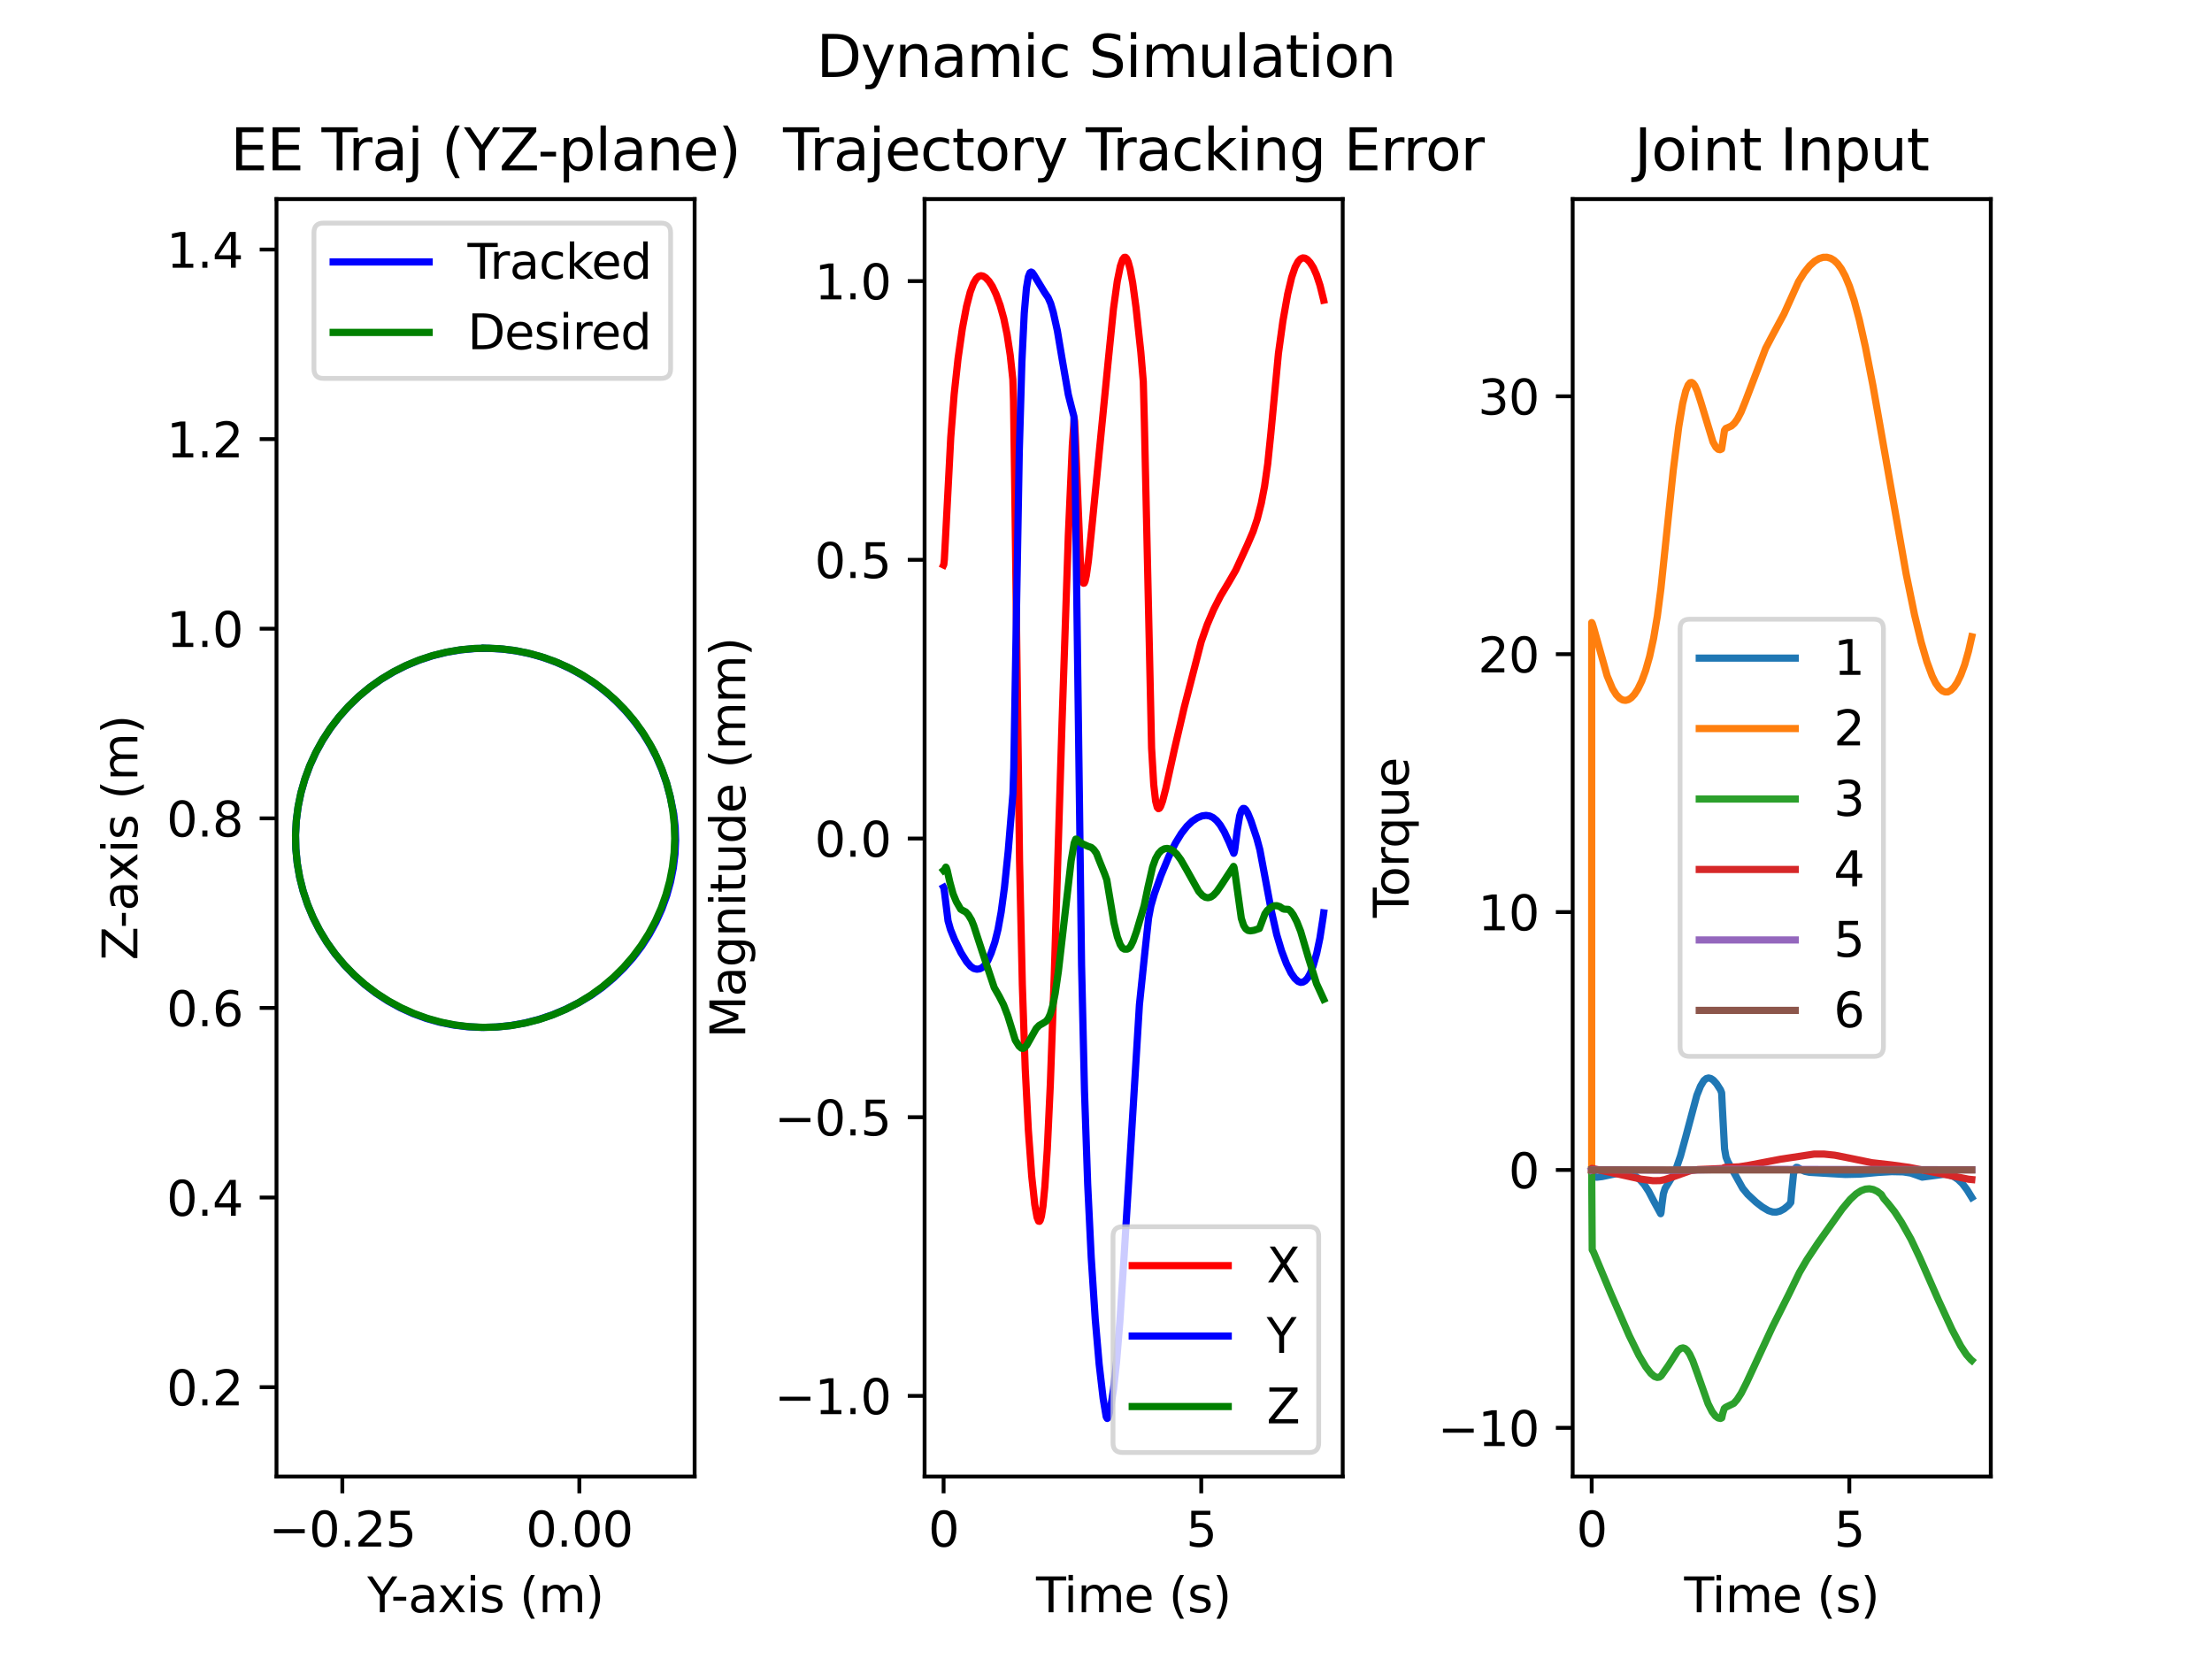 <?xml version="1.0" encoding="utf-8" standalone="no"?>
<!DOCTYPE svg PUBLIC "-//W3C//DTD SVG 1.1//EN"
  "http://www.w3.org/Graphics/SVG/1.1/DTD/svg11.dtd">
<svg xmlns:xlink="http://www.w3.org/1999/xlink" width="460.8pt" height="345.6pt" viewBox="0 0 460.8 345.6" xmlns="http://www.w3.org/2000/svg" version="1.1">
 <defs>
  <style type="text/css">*{stroke-linejoin: round; stroke-linecap: butt}</style>
 </defs>
 <g id="figure_1">
  <g id="patch_1">
   <path d="M 0 345.6 
L 460.8 345.6 
L 460.8 0 
L 0 0 
z
" style="fill: #ffffff"/>
  </g>
  <g id="axes_1">
   <g id="patch_2">
    <path d="M 57.6 307.584 
L 144.702 307.584 
L 144.702 41.472 
L 57.6 41.472 
z
" style="fill: #ffffff"/>
   </g>
   <g id="matplotlib.axis_1">
    <g id="xtick_1">
     <g id="line2d_1">
      <defs>
       <path id="mb0678a53ce" d="M 0 0 
L 0 3.5 
" style="stroke: #000000; stroke-width: 0.8"/>
      </defs>
      <g>
       <use xlink:href="#mb0678a53ce" x="71.315" y="307.584" style="stroke: #000000; stroke-width: 0.8"/>
      </g>
     </g>
     <g id="text_1">
      <!-- −0.25 -->
      <g transform="translate(55.992 322.182)scale(0.1 -0.1)">
       <defs>
        <path id="DejaVuSans-2212" d="M 678 2272 
L 4684 2272 
L 4684 1741 
L 678 1741 
L 678 2272 
z
" transform="scale(0.016)"/>
        <path id="DejaVuSans-30" d="M 2034 4250 
Q 1547 4250 1301 3770 
Q 1056 3291 1056 2328 
Q 1056 1369 1301 889 
Q 1547 409 2034 409 
Q 2525 409 2770 889 
Q 3016 1369 3016 2328 
Q 3016 3291 2770 3770 
Q 2525 4250 2034 4250 
z
M 2034 4750 
Q 2819 4750 3233 4129 
Q 3647 3509 3647 2328 
Q 3647 1150 3233 529 
Q 2819 -91 2034 -91 
Q 1250 -91 836 529 
Q 422 1150 422 2328 
Q 422 3509 836 4129 
Q 1250 4750 2034 4750 
z
" transform="scale(0.016)"/>
        <path id="DejaVuSans-2e" d="M 684 794 
L 1344 794 
L 1344 0 
L 684 0 
L 684 794 
z
" transform="scale(0.016)"/>
        <path id="DejaVuSans-32" d="M 1228 531 
L 3431 531 
L 3431 0 
L 469 0 
L 469 531 
Q 828 903 1448 1529 
Q 2069 2156 2228 2338 
Q 2531 2678 2651 2914 
Q 2772 3150 2772 3378 
Q 2772 3750 2511 3984 
Q 2250 4219 1831 4219 
Q 1534 4219 1204 4116 
Q 875 4013 500 3803 
L 500 4441 
Q 881 4594 1212 4672 
Q 1544 4750 1819 4750 
Q 2544 4750 2975 4387 
Q 3406 4025 3406 3419 
Q 3406 3131 3298 2873 
Q 3191 2616 2906 2266 
Q 2828 2175 2409 1742 
Q 1991 1309 1228 531 
z
" transform="scale(0.016)"/>
        <path id="DejaVuSans-35" d="M 691 4666 
L 3169 4666 
L 3169 4134 
L 1269 4134 
L 1269 2991 
Q 1406 3038 1543 3061 
Q 1681 3084 1819 3084 
Q 2600 3084 3056 2656 
Q 3513 2228 3513 1497 
Q 3513 744 3044 326 
Q 2575 -91 1722 -91 
Q 1428 -91 1123 -41 
Q 819 9 494 109 
L 494 744 
Q 775 591 1075 516 
Q 1375 441 1709 441 
Q 2250 441 2565 725 
Q 2881 1009 2881 1497 
Q 2881 1984 2565 2268 
Q 2250 2553 1709 2553 
Q 1456 2553 1204 2497 
Q 953 2441 691 2322 
L 691 4666 
z
" transform="scale(0.016)"/>
       </defs>
       <use xlink:href="#DejaVuSans-2212"/>
       <use xlink:href="#DejaVuSans-30" x="83.789"/>
       <use xlink:href="#DejaVuSans-2e" x="147.412"/>
       <use xlink:href="#DejaVuSans-32" x="179.199"/>
       <use xlink:href="#DejaVuSans-35" x="242.822"/>
      </g>
     </g>
    </g>
    <g id="xtick_2">
     <g id="line2d_2">
      <g>
       <use xlink:href="#mb0678a53ce" x="120.687" y="307.584" style="stroke: #000000; stroke-width: 0.8"/>
      </g>
     </g>
     <g id="text_2">
      <!-- 0.00 -->
      <g transform="translate(109.555 322.182)scale(0.1 -0.1)">
       <use xlink:href="#DejaVuSans-30"/>
       <use xlink:href="#DejaVuSans-2e" x="63.623"/>
       <use xlink:href="#DejaVuSans-30" x="95.41"/>
       <use xlink:href="#DejaVuSans-30" x="159.033"/>
      </g>
     </g>
    </g>
    <g id="text_3">
     <!-- Y-axis (m) -->
     <g transform="translate(76.509 335.861)scale(0.1 -0.1)">
      <defs>
       <path id="DejaVuSans-59" d="M -13 4666 
L 666 4666 
L 1959 2747 
L 3244 4666 
L 3922 4666 
L 2272 2222 
L 2272 0 
L 1638 0 
L 1638 2222 
L -13 4666 
z
" transform="scale(0.016)"/>
       <path id="DejaVuSans-2d" d="M 313 2009 
L 1997 2009 
L 1997 1497 
L 313 1497 
L 313 2009 
z
" transform="scale(0.016)"/>
       <path id="DejaVuSans-61" d="M 2194 1759 
Q 1497 1759 1228 1600 
Q 959 1441 959 1056 
Q 959 750 1161 570 
Q 1363 391 1709 391 
Q 2188 391 2477 730 
Q 2766 1069 2766 1631 
L 2766 1759 
L 2194 1759 
z
M 3341 1997 
L 3341 0 
L 2766 0 
L 2766 531 
Q 2569 213 2275 61 
Q 1981 -91 1556 -91 
Q 1019 -91 701 211 
Q 384 513 384 1019 
Q 384 1609 779 1909 
Q 1175 2209 1959 2209 
L 2766 2209 
L 2766 2266 
Q 2766 2663 2505 2880 
Q 2244 3097 1772 3097 
Q 1472 3097 1187 3025 
Q 903 2953 641 2809 
L 641 3341 
Q 956 3463 1253 3523 
Q 1550 3584 1831 3584 
Q 2591 3584 2966 3190 
Q 3341 2797 3341 1997 
z
" transform="scale(0.016)"/>
       <path id="DejaVuSans-78" d="M 3513 3500 
L 2247 1797 
L 3578 0 
L 2900 0 
L 1881 1375 
L 863 0 
L 184 0 
L 1544 1831 
L 300 3500 
L 978 3500 
L 1906 2253 
L 2834 3500 
L 3513 3500 
z
" transform="scale(0.016)"/>
       <path id="DejaVuSans-69" d="M 603 3500 
L 1178 3500 
L 1178 0 
L 603 0 
L 603 3500 
z
M 603 4863 
L 1178 4863 
L 1178 4134 
L 603 4134 
L 603 4863 
z
" transform="scale(0.016)"/>
       <path id="DejaVuSans-73" d="M 2834 3397 
L 2834 2853 
Q 2591 2978 2328 3040 
Q 2066 3103 1784 3103 
Q 1356 3103 1142 2972 
Q 928 2841 928 2578 
Q 928 2378 1081 2264 
Q 1234 2150 1697 2047 
L 1894 2003 
Q 2506 1872 2764 1633 
Q 3022 1394 3022 966 
Q 3022 478 2636 193 
Q 2250 -91 1575 -91 
Q 1294 -91 989 -36 
Q 684 19 347 128 
L 347 722 
Q 666 556 975 473 
Q 1284 391 1588 391 
Q 1994 391 2212 530 
Q 2431 669 2431 922 
Q 2431 1156 2273 1281 
Q 2116 1406 1581 1522 
L 1381 1569 
Q 847 1681 609 1914 
Q 372 2147 372 2553 
Q 372 3047 722 3315 
Q 1072 3584 1716 3584 
Q 2034 3584 2315 3537 
Q 2597 3491 2834 3397 
z
" transform="scale(0.016)"/>
       <path id="DejaVuSans-20" transform="scale(0.016)"/>
       <path id="DejaVuSans-28" d="M 1984 4856 
Q 1566 4138 1362 3434 
Q 1159 2731 1159 2009 
Q 1159 1288 1364 580 
Q 1569 -128 1984 -844 
L 1484 -844 
Q 1016 -109 783 600 
Q 550 1309 550 2009 
Q 550 2706 781 3412 
Q 1013 4119 1484 4856 
L 1984 4856 
z
" transform="scale(0.016)"/>
       <path id="DejaVuSans-6d" d="M 3328 2828 
Q 3544 3216 3844 3400 
Q 4144 3584 4550 3584 
Q 5097 3584 5394 3201 
Q 5691 2819 5691 2113 
L 5691 0 
L 5113 0 
L 5113 2094 
Q 5113 2597 4934 2840 
Q 4756 3084 4391 3084 
Q 3944 3084 3684 2787 
Q 3425 2491 3425 1978 
L 3425 0 
L 2847 0 
L 2847 2094 
Q 2847 2600 2669 2842 
Q 2491 3084 2119 3084 
Q 1678 3084 1418 2786 
Q 1159 2488 1159 1978 
L 1159 0 
L 581 0 
L 581 3500 
L 1159 3500 
L 1159 2956 
Q 1356 3278 1631 3431 
Q 1906 3584 2284 3584 
Q 2666 3584 2933 3390 
Q 3200 3197 3328 2828 
z
" transform="scale(0.016)"/>
       <path id="DejaVuSans-29" d="M 513 4856 
L 1013 4856 
Q 1481 4119 1714 3412 
Q 1947 2706 1947 2009 
Q 1947 1309 1714 600 
Q 1481 -109 1013 -844 
L 513 -844 
Q 928 -128 1133 580 
Q 1338 1288 1338 2009 
Q 1338 2731 1133 3434 
Q 928 4138 513 4856 
z
" transform="scale(0.016)"/>
      </defs>
      <use xlink:href="#DejaVuSans-59"/>
      <use xlink:href="#DejaVuSans-2d" x="49.209"/>
      <use xlink:href="#DejaVuSans-61" x="85.293"/>
      <use xlink:href="#DejaVuSans-78" x="146.572"/>
      <use xlink:href="#DejaVuSans-69" x="205.752"/>
      <use xlink:href="#DejaVuSans-73" x="233.535"/>
      <use xlink:href="#DejaVuSans-20" x="285.635"/>
      <use xlink:href="#DejaVuSans-28" x="317.422"/>
      <use xlink:href="#DejaVuSans-6d" x="356.436"/>
      <use xlink:href="#DejaVuSans-29" x="453.848"/>
     </g>
    </g>
   </g>
   <g id="matplotlib.axis_2">
    <g id="ytick_1">
     <g id="line2d_3">
      <defs>
       <path id="m0b70eef7ce" d="M 0 0 
L -3.5 0 
" style="stroke: #000000; stroke-width: 0.8"/>
      </defs>
      <g>
       <use xlink:href="#m0b70eef7ce" x="57.6" y="288.966" style="stroke: #000000; stroke-width: 0.8"/>
      </g>
     </g>
     <g id="text_4">
      <!-- 0.2 -->
      <g transform="translate(34.697 292.765)scale(0.1 -0.1)">
       <use xlink:href="#DejaVuSans-30"/>
       <use xlink:href="#DejaVuSans-2e" x="63.623"/>
       <use xlink:href="#DejaVuSans-32" x="95.41"/>
      </g>
     </g>
    </g>
    <g id="ytick_2">
     <g id="line2d_4">
      <g>
       <use xlink:href="#m0b70eef7ce" x="57.6" y="249.468" style="stroke: #000000; stroke-width: 0.8"/>
      </g>
     </g>
     <g id="text_5">
      <!-- 0.4 -->
      <g transform="translate(34.697 253.268)scale(0.1 -0.1)">
       <defs>
        <path id="DejaVuSans-34" d="M 2419 4116 
L 825 1625 
L 2419 1625 
L 2419 4116 
z
M 2253 4666 
L 3047 4666 
L 3047 1625 
L 3713 1625 
L 3713 1100 
L 3047 1100 
L 3047 0 
L 2419 0 
L 2419 1100 
L 313 1100 
L 313 1709 
L 2253 4666 
z
" transform="scale(0.016)"/>
       </defs>
       <use xlink:href="#DejaVuSans-30"/>
       <use xlink:href="#DejaVuSans-2e" x="63.623"/>
       <use xlink:href="#DejaVuSans-34" x="95.41"/>
      </g>
     </g>
    </g>
    <g id="ytick_3">
     <g id="line2d_5">
      <g>
       <use xlink:href="#m0b70eef7ce" x="57.6" y="209.971" style="stroke: #000000; stroke-width: 0.8"/>
      </g>
     </g>
     <g id="text_6">
      <!-- 0.6 -->
      <g transform="translate(34.697 213.77)scale(0.1 -0.1)">
       <defs>
        <path id="DejaVuSans-36" d="M 2113 2584 
Q 1688 2584 1439 2293 
Q 1191 2003 1191 1497 
Q 1191 994 1439 701 
Q 1688 409 2113 409 
Q 2538 409 2786 701 
Q 3034 994 3034 1497 
Q 3034 2003 2786 2293 
Q 2538 2584 2113 2584 
z
M 3366 4563 
L 3366 3988 
Q 3128 4100 2886 4159 
Q 2644 4219 2406 4219 
Q 1781 4219 1451 3797 
Q 1122 3375 1075 2522 
Q 1259 2794 1537 2939 
Q 1816 3084 2150 3084 
Q 2853 3084 3261 2657 
Q 3669 2231 3669 1497 
Q 3669 778 3244 343 
Q 2819 -91 2113 -91 
Q 1303 -91 875 529 
Q 447 1150 447 2328 
Q 447 3434 972 4092 
Q 1497 4750 2381 4750 
Q 2619 4750 2861 4703 
Q 3103 4656 3366 4563 
z
" transform="scale(0.016)"/>
       </defs>
       <use xlink:href="#DejaVuSans-30"/>
       <use xlink:href="#DejaVuSans-2e" x="63.623"/>
       <use xlink:href="#DejaVuSans-36" x="95.41"/>
      </g>
     </g>
    </g>
    <g id="ytick_4">
     <g id="line2d_6">
      <g>
       <use xlink:href="#m0b70eef7ce" x="57.6" y="170.473" style="stroke: #000000; stroke-width: 0.8"/>
      </g>
     </g>
     <g id="text_7">
      <!-- 0.8 -->
      <g transform="translate(34.697 174.272)scale(0.1 -0.1)">
       <defs>
        <path id="DejaVuSans-38" d="M 2034 2216 
Q 1584 2216 1326 1975 
Q 1069 1734 1069 1313 
Q 1069 891 1326 650 
Q 1584 409 2034 409 
Q 2484 409 2743 651 
Q 3003 894 3003 1313 
Q 3003 1734 2745 1975 
Q 2488 2216 2034 2216 
z
M 1403 2484 
Q 997 2584 770 2862 
Q 544 3141 544 3541 
Q 544 4100 942 4425 
Q 1341 4750 2034 4750 
Q 2731 4750 3128 4425 
Q 3525 4100 3525 3541 
Q 3525 3141 3298 2862 
Q 3072 2584 2669 2484 
Q 3125 2378 3379 2068 
Q 3634 1759 3634 1313 
Q 3634 634 3220 271 
Q 2806 -91 2034 -91 
Q 1263 -91 848 271 
Q 434 634 434 1313 
Q 434 1759 690 2068 
Q 947 2378 1403 2484 
z
M 1172 3481 
Q 1172 3119 1398 2916 
Q 1625 2713 2034 2713 
Q 2441 2713 2670 2916 
Q 2900 3119 2900 3481 
Q 2900 3844 2670 4047 
Q 2441 4250 2034 4250 
Q 1625 4250 1398 4047 
Q 1172 3844 1172 3481 
z
" transform="scale(0.016)"/>
       </defs>
       <use xlink:href="#DejaVuSans-30"/>
       <use xlink:href="#DejaVuSans-2e" x="63.623"/>
       <use xlink:href="#DejaVuSans-38" x="95.41"/>
      </g>
     </g>
    </g>
    <g id="ytick_5">
     <g id="line2d_7">
      <g>
       <use xlink:href="#m0b70eef7ce" x="57.6" y="130.975" style="stroke: #000000; stroke-width: 0.8"/>
      </g>
     </g>
     <g id="text_8">
      <!-- 1.0 -->
      <g transform="translate(34.697 134.774)scale(0.1 -0.1)">
       <defs>
        <path id="DejaVuSans-31" d="M 794 531 
L 1825 531 
L 1825 4091 
L 703 3866 
L 703 4441 
L 1819 4666 
L 2450 4666 
L 2450 531 
L 3481 531 
L 3481 0 
L 794 0 
L 794 531 
z
" transform="scale(0.016)"/>
       </defs>
       <use xlink:href="#DejaVuSans-31"/>
       <use xlink:href="#DejaVuSans-2e" x="63.623"/>
       <use xlink:href="#DejaVuSans-30" x="95.41"/>
      </g>
     </g>
    </g>
    <g id="ytick_6">
     <g id="line2d_8">
      <g>
       <use xlink:href="#m0b70eef7ce" x="57.6" y="91.477" style="stroke: #000000; stroke-width: 0.8"/>
      </g>
     </g>
     <g id="text_9">
      <!-- 1.2 -->
      <g transform="translate(34.697 95.277)scale(0.1 -0.1)">
       <use xlink:href="#DejaVuSans-31"/>
       <use xlink:href="#DejaVuSans-2e" x="63.623"/>
       <use xlink:href="#DejaVuSans-32" x="95.41"/>
      </g>
     </g>
    </g>
    <g id="ytick_7">
     <g id="line2d_9">
      <g>
       <use xlink:href="#m0b70eef7ce" x="57.6" y="51.98" style="stroke: #000000; stroke-width: 0.8"/>
      </g>
     </g>
     <g id="text_10">
      <!-- 1.4 -->
      <g transform="translate(34.697 55.779)scale(0.1 -0.1)">
       <use xlink:href="#DejaVuSans-31"/>
       <use xlink:href="#DejaVuSans-2e" x="63.623"/>
       <use xlink:href="#DejaVuSans-34" x="95.41"/>
      </g>
     </g>
    </g>
    <g id="text_11">
     <!-- Z-axis (m) -->
     <g transform="translate(28.617 200.048)rotate(-90)scale(0.1 -0.1)">
      <defs>
       <path id="DejaVuSans-5a" d="M 359 4666 
L 4025 4666 
L 4025 4184 
L 1075 531 
L 4097 531 
L 4097 0 
L 288 0 
L 288 481 
L 3238 4134 
L 359 4134 
L 359 4666 
z
" transform="scale(0.016)"/>
      </defs>
      <use xlink:href="#DejaVuSans-5a"/>
      <use xlink:href="#DejaVuSans-2d" x="66.756"/>
      <use xlink:href="#DejaVuSans-61" x="102.84"/>
      <use xlink:href="#DejaVuSans-78" x="164.119"/>
      <use xlink:href="#DejaVuSans-69" x="223.299"/>
      <use xlink:href="#DejaVuSans-73" x="251.082"/>
      <use xlink:href="#DejaVuSans-20" x="303.182"/>
      <use xlink:href="#DejaVuSans-28" x="334.969"/>
      <use xlink:href="#DejaVuSans-6d" x="373.982"/>
      <use xlink:href="#DejaVuSans-29" x="471.395"/>
     </g>
    </g>
   </g>
   <g id="line2d_10">
    <path d="M 101.04 135.035 
L 103.988 135.146 
L 106.926 135.485 
L 109.852 136.045 
L 112.709 136.818 
L 115.519 137.808 
L 118.229 138.999 
L 120.843 140.391 
L 123.346 141.977 
L 125.724 143.746 
L 127.963 145.688 
L 130.053 147.794 
L 131.98 150.049 
L 133.745 152.458 
L 135.325 154.992 
L 136.712 157.638 
L 137.899 160.38 
L 138.88 163.205 
L 139.655 166.114 
L 140.344 169.541 
L 140.652 172.275 
L 140.742 175.077 
L 140.613 177.935 
L 140.259 180.833 
L 139.679 183.735 
L 138.883 186.588 
L 137.876 189.373 
L 136.663 192.074 
L 135.26 194.658 
L 133.666 197.127 
L 131.89 199.468 
L 129.929 201.683 
L 127.808 203.745 
L 125.523 205.657 
L 123.2 207.318 
L 120.689 208.807 
L 117.836 210.249 
L 114.989 211.44 
L 112.134 212.394 
L 109.224 213.134 
L 106.271 213.656 
L 103.312 213.954 
L 100.342 214.03 
L 97.328 213.883 
L 94.418 213.52 
L 91.549 212.937 
L 88.736 212.14 
L 85.996 211.131 
L 83.322 209.91 
L 80.747 208.488 
L 78.282 206.873 
L 75.926 205.064 
L 73.722 203.094 
L 71.659 200.947 
L 69.745 198.635 
L 68.02 196.203 
L 66.493 193.666 
L 65.159 191.022 
L 64.027 188.287 
L 63.103 185.475 
L 62.392 182.601 
L 61.898 179.683 
L 61.624 176.737 
L 61.571 173.778 
L 61.74 170.824 
L 62.13 167.89 
L 62.738 164.994 
L 63.561 162.15 
L 64.595 159.376 
L 65.834 156.685 
L 67.27 154.095 
L 68.896 151.618 
L 70.702 149.271 
L 72.678 147.065 
L 74.813 145.013 
L 77.095 143.128 
L 79.409 141.507 
L 82.003 139.957 
L 84.685 138.613 
L 87.44 137.481 
L 90.253 136.564 
L 93.125 135.86 
L 96.06 135.371 
L 99.002 135.103 
L 101.937 135.059 
L 104.887 135.236 
L 107.815 135.636 
L 110.707 136.254 
L 113.545 137.089 
L 116.313 138.133 
L 118.996 139.383 
L 121.578 140.832 
L 124.046 142.471 
L 126.385 144.292 
L 128.583 146.284 
L 130.627 148.434 
L 132.518 150.747 
L 134.231 153.195 
L 135.757 155.763 
L 136.102 156.41 
L 136.102 156.41 
" clip-path="url(#pd22ad1cc88)" style="fill: none; stroke: #0000ff; stroke-width: 1.5; stroke-linecap: square"/>
   </g>
   <g id="line2d_11">
    <path d="M 101.057 135.024 
L 104.017 135.135 
L 106.959 135.467 
L 109.869 136.019 
L 112.729 136.788 
L 115.524 137.768 
L 118.237 138.956 
L 120.854 140.343 
L 123.359 141.922 
L 125.739 143.685 
L 127.98 145.621 
L 130.07 147.72 
L 131.997 149.969 
L 133.749 152.357 
L 135.318 154.868 
L 136.695 157.491 
L 137.87 160.209 
L 138.839 163.008 
L 139.596 165.871 
L 140.136 168.783 
L 140.456 171.727 
L 140.554 174.687 
L 140.431 177.646 
L 140.086 180.588 
L 139.522 183.495 
L 138.741 186.352 
L 137.749 189.143 
L 136.55 191.851 
L 135.152 194.462 
L 133.562 196.96 
L 131.789 199.333 
L 129.844 201.566 
L 127.736 203.647 
L 125.479 205.564 
L 123.084 207.307 
L 120.566 208.865 
L 117.938 210.23 
L 115.214 211.395 
L 112.412 212.352 
L 109.545 213.096 
L 106.631 213.624 
L 103.685 213.932 
L 100.725 214.018 
L 97.766 213.882 
L 94.826 213.525 
L 91.921 212.948 
L 89.068 212.156 
L 86.282 211.151 
L 83.578 209.941 
L 80.974 208.532 
L 78.482 206.932 
L 76.117 205.149 
L 73.892 203.194 
L 71.82 201.078 
L 69.912 198.813 
L 68.179 196.411 
L 66.632 193.886 
L 65.277 191.252 
L 64.124 188.524 
L 63.179 185.717 
L 62.447 182.847 
L 61.931 179.931 
L 61.636 176.984 
L 61.562 174.023 
L 61.711 171.065 
L 62.08 168.127 
L 62.669 165.224 
L 63.474 162.374 
L 64.489 159.592 
L 65.711 156.894 
L 67.131 154.295 
L 68.742 151.81 
L 70.534 149.452 
L 72.499 147.236 
L 74.623 145.173 
L 76.897 143.275 
L 79.306 141.552 
L 81.838 140.015 
L 84.477 138.672 
L 87.21 137.53 
L 90.021 136.597 
L 92.893 135.876 
L 95.812 135.373 
L 98.76 135.09 
L 101.721 135.029 
L 104.678 135.19 
L 107.615 135.572 
L 110.515 136.173 
L 113.362 136.989 
L 116.14 138.017 
L 118.833 139.25 
L 121.426 140.681 
L 123.904 142.302 
L 126.254 144.105 
L 128.462 146.078 
L 130.517 148.212 
L 132.405 150.493 
L 134.117 152.909 
L 135.644 155.447 
L 136.128 156.353 
L 136.128 156.353 
" clip-path="url(#pd22ad1cc88)" style="fill: none; stroke: #008000; stroke-width: 1.5; stroke-linecap: square"/>
   </g>
   <g id="patch_3">
    <path d="M 57.6 307.584 
L 57.6 41.472 
" style="fill: none; stroke: #000000; stroke-width: 0.8; stroke-linejoin: miter; stroke-linecap: square"/>
   </g>
   <g id="patch_4">
    <path d="M 144.702 307.584 
L 144.702 41.472 
" style="fill: none; stroke: #000000; stroke-width: 0.8; stroke-linejoin: miter; stroke-linecap: square"/>
   </g>
   <g id="patch_5">
    <path d="M 57.6 307.584 
L 144.702 307.584 
" style="fill: none; stroke: #000000; stroke-width: 0.8; stroke-linejoin: miter; stroke-linecap: square"/>
   </g>
   <g id="patch_6">
    <path d="M 57.6 41.472 
L 144.702 41.472 
" style="fill: none; stroke: #000000; stroke-width: 0.8; stroke-linejoin: miter; stroke-linecap: square"/>
   </g>
   <g id="text_12">
    <!-- EE Traj (YZ-plane) -->
    <g transform="translate(48.002 35.472)scale(0.12 -0.12)">
     <defs>
      <path id="DejaVuSans-45" d="M 628 4666 
L 3578 4666 
L 3578 4134 
L 1259 4134 
L 1259 2753 
L 3481 2753 
L 3481 2222 
L 1259 2222 
L 1259 531 
L 3634 531 
L 3634 0 
L 628 0 
L 628 4666 
z
" transform="scale(0.016)"/>
      <path id="DejaVuSans-54" d="M -19 4666 
L 3928 4666 
L 3928 4134 
L 2272 4134 
L 2272 0 
L 1638 0 
L 1638 4134 
L -19 4134 
L -19 4666 
z
" transform="scale(0.016)"/>
      <path id="DejaVuSans-72" d="M 2631 2963 
Q 2534 3019 2420 3045 
Q 2306 3072 2169 3072 
Q 1681 3072 1420 2755 
Q 1159 2438 1159 1844 
L 1159 0 
L 581 0 
L 581 3500 
L 1159 3500 
L 1159 2956 
Q 1341 3275 1631 3429 
Q 1922 3584 2338 3584 
Q 2397 3584 2469 3576 
Q 2541 3569 2628 3553 
L 2631 2963 
z
" transform="scale(0.016)"/>
      <path id="DejaVuSans-6a" d="M 603 3500 
L 1178 3500 
L 1178 -63 
Q 1178 -731 923 -1031 
Q 669 -1331 103 -1331 
L -116 -1331 
L -116 -844 
L 38 -844 
Q 366 -844 484 -692 
Q 603 -541 603 -63 
L 603 3500 
z
M 603 4863 
L 1178 4863 
L 1178 4134 
L 603 4134 
L 603 4863 
z
" transform="scale(0.016)"/>
      <path id="DejaVuSans-70" d="M 1159 525 
L 1159 -1331 
L 581 -1331 
L 581 3500 
L 1159 3500 
L 1159 2969 
Q 1341 3281 1617 3432 
Q 1894 3584 2278 3584 
Q 2916 3584 3314 3078 
Q 3713 2572 3713 1747 
Q 3713 922 3314 415 
Q 2916 -91 2278 -91 
Q 1894 -91 1617 61 
Q 1341 213 1159 525 
z
M 3116 1747 
Q 3116 2381 2855 2742 
Q 2594 3103 2138 3103 
Q 1681 3103 1420 2742 
Q 1159 2381 1159 1747 
Q 1159 1113 1420 752 
Q 1681 391 2138 391 
Q 2594 391 2855 752 
Q 3116 1113 3116 1747 
z
" transform="scale(0.016)"/>
      <path id="DejaVuSans-6c" d="M 603 4863 
L 1178 4863 
L 1178 0 
L 603 0 
L 603 4863 
z
" transform="scale(0.016)"/>
      <path id="DejaVuSans-6e" d="M 3513 2113 
L 3513 0 
L 2938 0 
L 2938 2094 
Q 2938 2591 2744 2837 
Q 2550 3084 2163 3084 
Q 1697 3084 1428 2787 
Q 1159 2491 1159 1978 
L 1159 0 
L 581 0 
L 581 3500 
L 1159 3500 
L 1159 2956 
Q 1366 3272 1645 3428 
Q 1925 3584 2291 3584 
Q 2894 3584 3203 3211 
Q 3513 2838 3513 2113 
z
" transform="scale(0.016)"/>
      <path id="DejaVuSans-65" d="M 3597 1894 
L 3597 1613 
L 953 1613 
Q 991 1019 1311 708 
Q 1631 397 2203 397 
Q 2534 397 2845 478 
Q 3156 559 3463 722 
L 3463 178 
Q 3153 47 2828 -22 
Q 2503 -91 2169 -91 
Q 1331 -91 842 396 
Q 353 884 353 1716 
Q 353 2575 817 3079 
Q 1281 3584 2069 3584 
Q 2775 3584 3186 3129 
Q 3597 2675 3597 1894 
z
M 3022 2063 
Q 3016 2534 2758 2815 
Q 2500 3097 2075 3097 
Q 1594 3097 1305 2825 
Q 1016 2553 972 2059 
L 3022 2063 
z
" transform="scale(0.016)"/>
     </defs>
     <use xlink:href="#DejaVuSans-45"/>
     <use xlink:href="#DejaVuSans-45" x="63.184"/>
     <use xlink:href="#DejaVuSans-20" x="126.367"/>
     <use xlink:href="#DejaVuSans-54" x="158.154"/>
     <use xlink:href="#DejaVuSans-72" x="204.488"/>
     <use xlink:href="#DejaVuSans-61" x="245.602"/>
     <use xlink:href="#DejaVuSans-6a" x="306.881"/>
     <use xlink:href="#DejaVuSans-20" x="334.664"/>
     <use xlink:href="#DejaVuSans-28" x="366.451"/>
     <use xlink:href="#DejaVuSans-59" x="405.465"/>
     <use xlink:href="#DejaVuSans-5a" x="466.549"/>
     <use xlink:href="#DejaVuSans-2d" x="533.305"/>
     <use xlink:href="#DejaVuSans-70" x="569.389"/>
     <use xlink:href="#DejaVuSans-6c" x="632.865"/>
     <use xlink:href="#DejaVuSans-61" x="660.648"/>
     <use xlink:href="#DejaVuSans-6e" x="721.928"/>
     <use xlink:href="#DejaVuSans-65" x="785.307"/>
     <use xlink:href="#DejaVuSans-29" x="846.83"/>
    </g>
   </g>
   <g id="legend_1">
    <g id="patch_7">
     <path d="M 67.402 78.828 
L 137.702 78.828 
Q 139.702 78.828 139.702 76.828 
L 139.702 48.472 
Q 139.702 46.472 137.702 46.472 
L 67.402 46.472 
Q 65.402 46.472 65.402 48.472 
L 65.402 76.828 
Q 65.402 78.828 67.402 78.828 
z
" style="fill: #ffffff; opacity: 0.8; stroke: #cccccc; stroke-linejoin: miter"/>
    </g>
    <g id="line2d_12">
     <path d="M 69.402 54.57 
L 79.402 54.57 
L 89.402 54.57 
" style="fill: none; stroke: #0000ff; stroke-width: 1.5; stroke-linecap: square"/>
    </g>
    <g id="text_13">
     <!-- Tracked -->
     <g transform="translate(97.402 58.07)scale(0.1 -0.1)">
      <defs>
       <path id="DejaVuSans-63" d="M 3122 3366 
L 3122 2828 
Q 2878 2963 2633 3030 
Q 2388 3097 2138 3097 
Q 1578 3097 1268 2742 
Q 959 2388 959 1747 
Q 959 1106 1268 751 
Q 1578 397 2138 397 
Q 2388 397 2633 464 
Q 2878 531 3122 666 
L 3122 134 
Q 2881 22 2623 -34 
Q 2366 -91 2075 -91 
Q 1284 -91 818 406 
Q 353 903 353 1747 
Q 353 2603 823 3093 
Q 1294 3584 2113 3584 
Q 2378 3584 2631 3529 
Q 2884 3475 3122 3366 
z
" transform="scale(0.016)"/>
       <path id="DejaVuSans-6b" d="M 581 4863 
L 1159 4863 
L 1159 1991 
L 2875 3500 
L 3609 3500 
L 1753 1863 
L 3688 0 
L 2938 0 
L 1159 1709 
L 1159 0 
L 581 0 
L 581 4863 
z
" transform="scale(0.016)"/>
       <path id="DejaVuSans-64" d="M 2906 2969 
L 2906 4863 
L 3481 4863 
L 3481 0 
L 2906 0 
L 2906 525 
Q 2725 213 2448 61 
Q 2172 -91 1784 -91 
Q 1150 -91 751 415 
Q 353 922 353 1747 
Q 353 2572 751 3078 
Q 1150 3584 1784 3584 
Q 2172 3584 2448 3432 
Q 2725 3281 2906 2969 
z
M 947 1747 
Q 947 1113 1208 752 
Q 1469 391 1925 391 
Q 2381 391 2643 752 
Q 2906 1113 2906 1747 
Q 2906 2381 2643 2742 
Q 2381 3103 1925 3103 
Q 1469 3103 1208 2742 
Q 947 2381 947 1747 
z
" transform="scale(0.016)"/>
      </defs>
      <use xlink:href="#DejaVuSans-54"/>
      <use xlink:href="#DejaVuSans-72" x="46.334"/>
      <use xlink:href="#DejaVuSans-61" x="87.447"/>
      <use xlink:href="#DejaVuSans-63" x="148.727"/>
      <use xlink:href="#DejaVuSans-6b" x="203.707"/>
      <use xlink:href="#DejaVuSans-65" x="257.992"/>
      <use xlink:href="#DejaVuSans-64" x="319.516"/>
     </g>
    </g>
    <g id="line2d_13">
     <path d="M 69.402 69.249 
L 79.402 69.249 
L 89.402 69.249 
" style="fill: none; stroke: #008000; stroke-width: 1.5; stroke-linecap: square"/>
    </g>
    <g id="text_14">
     <!-- Desired -->
     <g transform="translate(97.402 72.749)scale(0.1 -0.1)">
      <defs>
       <path id="DejaVuSans-44" d="M 1259 4147 
L 1259 519 
L 2022 519 
Q 2988 519 3436 956 
Q 3884 1394 3884 2338 
Q 3884 3275 3436 3711 
Q 2988 4147 2022 4147 
L 1259 4147 
z
M 628 4666 
L 1925 4666 
Q 3281 4666 3915 4102 
Q 4550 3538 4550 2338 
Q 4550 1131 3912 565 
Q 3275 0 1925 0 
L 628 0 
L 628 4666 
z
" transform="scale(0.016)"/>
      </defs>
      <use xlink:href="#DejaVuSans-44"/>
      <use xlink:href="#DejaVuSans-65" x="77.002"/>
      <use xlink:href="#DejaVuSans-73" x="138.525"/>
      <use xlink:href="#DejaVuSans-69" x="190.625"/>
      <use xlink:href="#DejaVuSans-72" x="218.408"/>
      <use xlink:href="#DejaVuSans-65" x="257.271"/>
      <use xlink:href="#DejaVuSans-64" x="318.795"/>
     </g>
    </g>
   </g>
  </g>
  <g id="axes_2">
   <g id="patch_8">
    <path d="M 192.609 307.584 
L 279.711 307.584 
L 279.711 41.472 
L 192.609 41.472 
z
" style="fill: #ffffff"/>
   </g>
   <g id="matplotlib.axis_3">
    <g id="xtick_3">
     <g id="line2d_14">
      <g>
       <use xlink:href="#mb0678a53ce" x="196.568" y="307.584" style="stroke: #000000; stroke-width: 0.8"/>
      </g>
     </g>
     <g id="text_15">
      <!-- 0 -->
      <g transform="translate(193.387 322.182)scale(0.1 -0.1)">
       <use xlink:href="#DejaVuSans-30"/>
      </g>
     </g>
    </g>
    <g id="xtick_4">
     <g id="line2d_15">
      <g>
       <use xlink:href="#mb0678a53ce" x="250.241" y="307.584" style="stroke: #000000; stroke-width: 0.8"/>
      </g>
     </g>
     <g id="text_16">
      <!-- 5 -->
      <g transform="translate(247.06 322.182)scale(0.1 -0.1)">
       <use xlink:href="#DejaVuSans-35"/>
      </g>
     </g>
    </g>
    <g id="text_17">
     <!-- Time (s) -->
     <g transform="translate(215.831 335.861)scale(0.1 -0.1)">
      <use xlink:href="#DejaVuSans-54"/>
      <use xlink:href="#DejaVuSans-69" x="57.959"/>
      <use xlink:href="#DejaVuSans-6d" x="85.742"/>
      <use xlink:href="#DejaVuSans-65" x="183.154"/>
      <use xlink:href="#DejaVuSans-20" x="244.678"/>
      <use xlink:href="#DejaVuSans-28" x="276.465"/>
      <use xlink:href="#DejaVuSans-73" x="315.479"/>
      <use xlink:href="#DejaVuSans-29" x="367.578"/>
     </g>
    </g>
   </g>
   <g id="matplotlib.axis_4">
    <g id="ytick_8">
     <g id="line2d_16">
      <g>
       <use xlink:href="#m0b70eef7ce" x="192.609" y="290.794" style="stroke: #000000; stroke-width: 0.8"/>
      </g>
     </g>
     <g id="text_18">
      <!-- −1.0 -->
      <g transform="translate(161.326 294.593)scale(0.1 -0.1)">
       <use xlink:href="#DejaVuSans-2212"/>
       <use xlink:href="#DejaVuSans-31" x="83.789"/>
       <use xlink:href="#DejaVuSans-2e" x="147.412"/>
       <use xlink:href="#DejaVuSans-30" x="179.199"/>
      </g>
     </g>
    </g>
    <g id="ytick_9">
     <g id="line2d_17">
      <g>
       <use xlink:href="#m0b70eef7ce" x="192.609" y="232.735" style="stroke: #000000; stroke-width: 0.8"/>
      </g>
     </g>
     <g id="text_19">
      <!-- −0.5 -->
      <g transform="translate(161.326 236.534)scale(0.1 -0.1)">
       <use xlink:href="#DejaVuSans-2212"/>
       <use xlink:href="#DejaVuSans-30" x="83.789"/>
       <use xlink:href="#DejaVuSans-2e" x="147.412"/>
       <use xlink:href="#DejaVuSans-35" x="179.199"/>
      </g>
     </g>
    </g>
    <g id="ytick_10">
     <g id="line2d_18">
      <g>
       <use xlink:href="#m0b70eef7ce" x="192.609" y="174.676" style="stroke: #000000; stroke-width: 0.8"/>
      </g>
     </g>
     <g id="text_20">
      <!-- 0.0 -->
      <g transform="translate(169.706 178.475)scale(0.1 -0.1)">
       <use xlink:href="#DejaVuSans-30"/>
       <use xlink:href="#DejaVuSans-2e" x="63.623"/>
       <use xlink:href="#DejaVuSans-30" x="95.41"/>
      </g>
     </g>
    </g>
    <g id="ytick_11">
     <g id="line2d_19">
      <g>
       <use xlink:href="#m0b70eef7ce" x="192.609" y="116.617" style="stroke: #000000; stroke-width: 0.8"/>
      </g>
     </g>
     <g id="text_21">
      <!-- 0.5 -->
      <g transform="translate(169.706 120.416)scale(0.1 -0.1)">
       <use xlink:href="#DejaVuSans-30"/>
       <use xlink:href="#DejaVuSans-2e" x="63.623"/>
       <use xlink:href="#DejaVuSans-35" x="95.41"/>
      </g>
     </g>
    </g>
    <g id="ytick_12">
     <g id="line2d_20">
      <g>
       <use xlink:href="#m0b70eef7ce" x="192.609" y="58.557" style="stroke: #000000; stroke-width: 0.8"/>
      </g>
     </g>
     <g id="text_22">
      <!-- 1.0 -->
      <g transform="translate(169.706 62.357)scale(0.1 -0.1)">
       <use xlink:href="#DejaVuSans-31"/>
       <use xlink:href="#DejaVuSans-2e" x="63.623"/>
       <use xlink:href="#DejaVuSans-30" x="95.41"/>
      </g>
     </g>
    </g>
    <g id="text_23">
     <!-- Magnitude (mm) -->
     <g transform="translate(155.246 216.249)rotate(-90)scale(0.1 -0.1)">
      <defs>
       <path id="DejaVuSans-4d" d="M 628 4666 
L 1569 4666 
L 2759 1491 
L 3956 4666 
L 4897 4666 
L 4897 0 
L 4281 0 
L 4281 4097 
L 3078 897 
L 2444 897 
L 1241 4097 
L 1241 0 
L 628 0 
L 628 4666 
z
" transform="scale(0.016)"/>
       <path id="DejaVuSans-67" d="M 2906 1791 
Q 2906 2416 2648 2759 
Q 2391 3103 1925 3103 
Q 1463 3103 1205 2759 
Q 947 2416 947 1791 
Q 947 1169 1205 825 
Q 1463 481 1925 481 
Q 2391 481 2648 825 
Q 2906 1169 2906 1791 
z
M 3481 434 
Q 3481 -459 3084 -895 
Q 2688 -1331 1869 -1331 
Q 1566 -1331 1297 -1286 
Q 1028 -1241 775 -1147 
L 775 -588 
Q 1028 -725 1275 -790 
Q 1522 -856 1778 -856 
Q 2344 -856 2625 -561 
Q 2906 -266 2906 331 
L 2906 616 
Q 2728 306 2450 153 
Q 2172 0 1784 0 
Q 1141 0 747 490 
Q 353 981 353 1791 
Q 353 2603 747 3093 
Q 1141 3584 1784 3584 
Q 2172 3584 2450 3431 
Q 2728 3278 2906 2969 
L 2906 3500 
L 3481 3500 
L 3481 434 
z
" transform="scale(0.016)"/>
       <path id="DejaVuSans-74" d="M 1172 4494 
L 1172 3500 
L 2356 3500 
L 2356 3053 
L 1172 3053 
L 1172 1153 
Q 1172 725 1289 603 
Q 1406 481 1766 481 
L 2356 481 
L 2356 0 
L 1766 0 
Q 1100 0 847 248 
Q 594 497 594 1153 
L 594 3053 
L 172 3053 
L 172 3500 
L 594 3500 
L 594 4494 
L 1172 4494 
z
" transform="scale(0.016)"/>
       <path id="DejaVuSans-75" d="M 544 1381 
L 544 3500 
L 1119 3500 
L 1119 1403 
Q 1119 906 1312 657 
Q 1506 409 1894 409 
Q 2359 409 2629 706 
Q 2900 1003 2900 1516 
L 2900 3500 
L 3475 3500 
L 3475 0 
L 2900 0 
L 2900 538 
Q 2691 219 2414 64 
Q 2138 -91 1772 -91 
Q 1169 -91 856 284 
Q 544 659 544 1381 
z
M 1991 3584 
L 1991 3584 
z
" transform="scale(0.016)"/>
      </defs>
      <use xlink:href="#DejaVuSans-4d"/>
      <use xlink:href="#DejaVuSans-61" x="86.279"/>
      <use xlink:href="#DejaVuSans-67" x="147.559"/>
      <use xlink:href="#DejaVuSans-6e" x="211.035"/>
      <use xlink:href="#DejaVuSans-69" x="274.414"/>
      <use xlink:href="#DejaVuSans-74" x="302.197"/>
      <use xlink:href="#DejaVuSans-75" x="341.406"/>
      <use xlink:href="#DejaVuSans-64" x="404.785"/>
      <use xlink:href="#DejaVuSans-65" x="468.262"/>
      <use xlink:href="#DejaVuSans-20" x="529.785"/>
      <use xlink:href="#DejaVuSans-28" x="561.572"/>
      <use xlink:href="#DejaVuSans-6d" x="600.586"/>
      <use xlink:href="#DejaVuSans-6d" x="697.998"/>
      <use xlink:href="#DejaVuSans-29" x="795.41"/>
     </g>
    </g>
   </g>
   <g id="line2d_21">
    <path d="M 196.568 117.702 
L 196.611 117.611 
L 196.724 116.566 
L 197.013 111.215 
L 198.06 91.113 
L 198.774 82.091 
L 199.574 74.735 
L 200.475 68.452 
L 201.34 63.847 
L 202.112 60.845 
L 202.789 59.037 
L 203.379 58.037 
L 203.894 57.566 
L 204.356 57.427 
L 204.823 57.521 
L 205.36 57.869 
L 206.031 58.591 
L 206.718 59.648 
L 207.501 61.3 
L 208.344 63.604 
L 209.106 66.343 
L 209.798 69.695 
L 210.448 73.989 
L 210.995 79.079 
L 211.135 83.487 
L 211.366 99.954 
L 212.391 179.309 
L 212.971 205.154 
L 213.572 222.615 
L 214.226 235.453 
L 214.924 245.002 
L 215.558 250.927 
L 216.035 253.6 
L 216.357 254.39 
L 216.545 254.429 
L 216.712 254.184 
L 216.948 253.363 
L 217.264 251.343 
L 217.667 247.183 
L 218.171 239.412 
L 218.799 225.968 
L 219.631 202.892 
L 221.247 150.345 
L 222.551 111.517 
L 223.383 92.806 
L 223.77 87.264 
L 223.786 87.282 
L 223.855 87.785 
L 224.016 91.075 
L 225.101 117.866 
L 225.455 120.795 
L 225.713 121.502 
L 225.857 121.475 
L 226.029 121.108 
L 226.303 119.9 
L 226.732 116.838 
L 227.457 109.809 
L 230.323 80.671 
L 230.903 74.771 
L 231.96 64.294 
L 232.749 58.59 
L 233.382 55.464 
L 233.865 54.056 
L 234.214 53.608 
L 234.461 53.594 
L 234.697 53.84 
L 235.014 54.542 
L 235.433 56.083 
L 235.964 58.972 
L 236.656 64.089 
L 237.655 73.338 
L 238.17 79.5 
L 238.395 88.021 
L 239.898 155.84 
L 240.344 163.453 
L 240.741 166.906 
L 241.079 168.191 
L 241.331 168.465 
L 241.525 168.384 
L 241.782 167.979 
L 242.185 166.869 
L 242.866 164.233 
L 244.675 156.005 
L 246.699 147.342 
L 250.247 133.635 
L 251.486 130.116 
L 252.828 126.964 
L 254.272 124.137 
L 256.054 121.163 
L 257.433 118.774 
L 259.854 113.502 
L 261.051 110.718 
L 261.915 108.123 
L 262.747 104.863 
L 263.434 101.285 
L 264.089 96.631 
L 264.728 90.43 
L 266.322 73.616 
L 267.25 66.896 
L 268.254 61.219 
L 269.08 57.758 
L 269.794 55.655 
L 270.406 54.488 
L 270.932 53.923 
L 271.399 53.724 
L 271.845 53.772 
L 272.333 54.062 
L 272.918 54.689 
L 273.6 55.761 
L 274.249 57.224 
L 274.99 59.474 
L 275.747 62.511 
L 275.752 62.536 
L 275.752 62.536 
" clip-path="url(#pcd79d2995f)" style="fill: none; stroke: #ff0000; stroke-width: 1.5; stroke-linecap: square"/>
   </g>
   <g id="line2d_22">
    <path d="M 196.568 184.865 
L 196.627 184.974 
L 196.767 185.943 
L 197.491 191.819 
L 197.996 193.608 
L 198.849 195.728 
L 200.186 198.46 
L 201.356 200.329 
L 202.22 201.32 
L 202.858 201.758 
L 203.492 201.908 
L 204.104 201.832 
L 204.667 201.535 
L 205.225 200.979 
L 205.8 200.075 
L 206.465 198.564 
L 207.244 196.278 
L 207.904 193.611 
L 208.559 189.989 
L 209.251 184.838 
L 210.029 177.262 
L 211.011 165.369 
L 211.189 160.011 
L 211.521 140.409 
L 212.332 94.203 
L 212.874 75.493 
L 213.373 65.218 
L 213.824 60.006 
L 214.221 57.657 
L 214.554 56.821 
L 214.806 56.669 
L 215.042 56.793 
L 215.391 57.279 
L 217.629 60.957 
L 218.343 62.001 
L 218.869 63.206 
L 219.417 65.06 
L 220.265 68.89 
L 221.215 74.534 
L 222.546 82.205 
L 223.227 84.893 
L 223.716 86.764 
L 223.845 90.694 
L 224.075 106.149 
L 225.31 201.063 
L 225.922 227.372 
L 226.582 246.644 
L 227.323 261.979 
L 228.16 274.826 
L 228.976 284.22 
L 229.802 291.325 
L 230.441 295.141 
L 230.65 295.488 
L 230.785 295.363 
L 231.015 294.743 
L 231.423 292.905 
L 231.976 289.327 
L 232.588 283.818 
L 233.286 275.373 
L 234.161 261.833 
L 237.36 209.335 
L 238.031 202.854 
L 238.503 198.339 
L 239.265 191.266 
L 239.753 188.711 
L 240.494 186.156 
L 241.809 182.489 
L 243.5 178.396 
L 244.874 175.617 
L 246.103 173.614 
L 247.273 172.118 
L 248.357 171.074 
L 249.42 170.371 
L 250.408 169.97 
L 251.25 169.859 
L 252.002 169.98 
L 252.715 170.324 
L 253.435 170.927 
L 254.197 171.87 
L 255.04 173.286 
L 256.016 175.388 
L 257.009 177.766 
L 257.079 177.655 
L 257.24 176.896 
L 257.739 172.965 
L 258.249 169.934 
L 258.641 168.765 
L 258.958 168.412 
L 259.215 168.421 
L 259.511 168.681 
L 259.935 169.391 
L 260.595 170.991 
L 261.802 174.604 
L 262.452 177.016 
L 264.824 189.657 
L 265.962 194.699 
L 266.966 198.059 
L 267.986 200.743 
L 268.93 202.666 
L 269.73 203.819 
L 270.412 204.439 
L 270.943 204.653 
L 271.421 204.59 
L 271.914 204.297 
L 272.424 203.723 
L 272.961 202.761 
L 273.546 201.221 
L 274.292 198.61 
L 274.958 195.437 
L 275.634 191.065 
L 275.752 190.167 
L 275.752 190.167 
" clip-path="url(#pcd79d2995f)" style="fill: none; stroke: #0000ff; stroke-width: 1.5; stroke-linecap: square"/>
   </g>
   <g id="line2d_23">
    <path d="M 196.568 181.327 
L 196.708 181.217 
L 197.04 180.641 
L 197.11 180.717 
L 197.298 181.235 
L 197.867 183.752 
L 198.543 186.208 
L 199.214 187.823 
L 200.121 189.395 
L 200.449 189.602 
L 201.2 189.986 
L 201.726 190.578 
L 202.392 191.695 
L 202.848 192.821 
L 204.522 197.961 
L 207.115 205.734 
L 208.161 207.554 
L 209.058 209.303 
L 209.933 211.591 
L 210.625 213.833 
L 211.5 216.68 
L 212.278 217.916 
L 212.767 218.35 
L 213.126 218.4 
L 213.48 218.213 
L 213.915 217.702 
L 214.586 216.514 
L 215.869 214.24 
L 216.491 213.6 
L 217.205 213.204 
L 217.93 212.751 
L 218.37 212.184 
L 218.805 211.234 
L 219.282 209.607 
L 219.808 206.978 
L 220.485 202.33 
L 221.456 193.898 
L 223.142 179.278 
L 223.775 175.614 
L 224.097 174.807 
L 224.285 174.826 
L 224.698 175.199 
L 225.417 175.742 
L 226.668 176.31 
L 227.323 176.522 
L 227.843 176.964 
L 228.402 177.735 
L 228.928 179.101 
L 230.135 182.093 
L 230.565 183.293 
L 230.967 185.712 
L 232.051 192.217 
L 232.765 195.162 
L 233.361 196.769 
L 233.839 197.496 
L 234.22 197.722 
L 234.821 197.721 
L 235.164 197.553 
L 235.54 197.092 
L 236.034 196.089 
L 236.753 194.06 
L 238.336 188.724 
L 239.158 184.746 
L 240.108 180.591 
L 240.725 178.88 
L 241.337 177.805 
L 241.949 177.156 
L 242.555 176.822 
L 243.156 176.737 
L 243.774 176.877 
L 244.428 177.263 
L 245.153 177.962 
L 245.996 179.104 
L 247.091 181 
L 249.71 185.683 
L 250.477 186.537 
L 251.105 186.926 
L 251.658 187.018 
L 252.195 186.88 
L 252.785 186.487 
L 253.488 185.732 
L 254.444 184.346 
L 256.972 180.488 
L 256.983 180.496 
L 257.084 180.739 
L 257.288 181.979 
L 258.587 191.302 
L 259.065 192.762 
L 259.516 193.49 
L 259.967 193.82 
L 260.477 193.914 
L 261.239 193.798 
L 262.355 193.42 
L 262.656 192.625 
L 263.504 190.373 
L 264.019 189.636 
L 264.835 188.972 
L 265.415 188.697 
L 265.989 188.669 
L 266.601 188.864 
L 267.266 189.318 
L 267.524 189.394 
L 268.404 189.44 
L 268.85 189.8 
L 269.408 190.565 
L 270.149 191.993 
L 270.938 193.986 
L 272.532 199.399 
L 274.249 204.898 
L 275.752 208.174 
L 275.752 208.174 
" clip-path="url(#pcd79d2995f)" style="fill: none; stroke: #008000; stroke-width: 1.5; stroke-linecap: square"/>
   </g>
   <g id="patch_9">
    <path d="M 192.609 307.584 
L 192.609 41.472 
" style="fill: none; stroke: #000000; stroke-width: 0.8; stroke-linejoin: miter; stroke-linecap: square"/>
   </g>
   <g id="patch_10">
    <path d="M 279.711 307.584 
L 279.711 41.472 
" style="fill: none; stroke: #000000; stroke-width: 0.8; stroke-linejoin: miter; stroke-linecap: square"/>
   </g>
   <g id="patch_11">
    <path d="M 192.609 307.584 
L 279.711 307.584 
" style="fill: none; stroke: #000000; stroke-width: 0.8; stroke-linejoin: miter; stroke-linecap: square"/>
   </g>
   <g id="patch_12">
    <path d="M 192.609 41.472 
L 279.711 41.472 
" style="fill: none; stroke: #000000; stroke-width: 0.8; stroke-linejoin: miter; stroke-linecap: square"/>
   </g>
   <g id="text_24">
    <!-- Trajectory Tracking Error -->
    <g transform="translate(163.127 35.472)scale(0.12 -0.12)">
     <defs>
      <path id="DejaVuSans-6f" d="M 1959 3097 
Q 1497 3097 1228 2736 
Q 959 2375 959 1747 
Q 959 1119 1226 758 
Q 1494 397 1959 397 
Q 2419 397 2687 759 
Q 2956 1122 2956 1747 
Q 2956 2369 2687 2733 
Q 2419 3097 1959 3097 
z
M 1959 3584 
Q 2709 3584 3137 3096 
Q 3566 2609 3566 1747 
Q 3566 888 3137 398 
Q 2709 -91 1959 -91 
Q 1206 -91 779 398 
Q 353 888 353 1747 
Q 353 2609 779 3096 
Q 1206 3584 1959 3584 
z
" transform="scale(0.016)"/>
      <path id="DejaVuSans-79" d="M 2059 -325 
Q 1816 -950 1584 -1140 
Q 1353 -1331 966 -1331 
L 506 -1331 
L 506 -850 
L 844 -850 
Q 1081 -850 1212 -737 
Q 1344 -625 1503 -206 
L 1606 56 
L 191 3500 
L 800 3500 
L 1894 763 
L 2988 3500 
L 3597 3500 
L 2059 -325 
z
" transform="scale(0.016)"/>
     </defs>
     <use xlink:href="#DejaVuSans-54"/>
     <use xlink:href="#DejaVuSans-72" x="46.334"/>
     <use xlink:href="#DejaVuSans-61" x="87.447"/>
     <use xlink:href="#DejaVuSans-6a" x="148.727"/>
     <use xlink:href="#DejaVuSans-65" x="176.51"/>
     <use xlink:href="#DejaVuSans-63" x="238.033"/>
     <use xlink:href="#DejaVuSans-74" x="293.014"/>
     <use xlink:href="#DejaVuSans-6f" x="332.223"/>
     <use xlink:href="#DejaVuSans-72" x="393.404"/>
     <use xlink:href="#DejaVuSans-79" x="434.518"/>
     <use xlink:href="#DejaVuSans-20" x="493.697"/>
     <use xlink:href="#DejaVuSans-54" x="525.484"/>
     <use xlink:href="#DejaVuSans-72" x="571.818"/>
     <use xlink:href="#DejaVuSans-61" x="612.932"/>
     <use xlink:href="#DejaVuSans-63" x="674.211"/>
     <use xlink:href="#DejaVuSans-6b" x="729.191"/>
     <use xlink:href="#DejaVuSans-69" x="787.102"/>
     <use xlink:href="#DejaVuSans-6e" x="814.885"/>
     <use xlink:href="#DejaVuSans-67" x="878.264"/>
     <use xlink:href="#DejaVuSans-20" x="941.74"/>
     <use xlink:href="#DejaVuSans-45" x="973.527"/>
     <use xlink:href="#DejaVuSans-72" x="1036.711"/>
     <use xlink:href="#DejaVuSans-72" x="1076.074"/>
     <use xlink:href="#DejaVuSans-6f" x="1114.938"/>
     <use xlink:href="#DejaVuSans-72" x="1176.119"/>
    </g>
   </g>
   <g id="legend_2">
    <g id="patch_13">
     <path d="M 233.861 302.584 
L 272.711 302.584 
Q 274.711 302.584 274.711 300.584 
L 274.711 257.55 
Q 274.711 255.55 272.711 255.55 
L 233.861 255.55 
Q 231.861 255.55 231.861 257.55 
L 231.861 300.584 
Q 231.861 302.584 233.861 302.584 
z
" style="fill: #ffffff; opacity: 0.8; stroke: #cccccc; stroke-linejoin: miter"/>
    </g>
    <g id="line2d_24">
     <path d="M 235.861 263.648 
L 245.861 263.648 
L 255.861 263.648 
" style="fill: none; stroke: #ff0000; stroke-width: 1.5; stroke-linecap: square"/>
    </g>
    <g id="text_25">
     <!-- X -->
     <g transform="translate(263.861 267.148)scale(0.1 -0.1)">
      <defs>
       <path id="DejaVuSans-58" d="M 403 4666 
L 1081 4666 
L 2241 2931 
L 3406 4666 
L 4084 4666 
L 2584 2425 
L 4184 0 
L 3506 0 
L 2194 1984 
L 872 0 
L 191 0 
L 1856 2491 
L 403 4666 
z
" transform="scale(0.016)"/>
      </defs>
      <use xlink:href="#DejaVuSans-58"/>
     </g>
    </g>
    <g id="line2d_25">
     <path d="M 235.861 278.326 
L 245.861 278.326 
L 255.861 278.326 
" style="fill: none; stroke: #0000ff; stroke-width: 1.5; stroke-linecap: square"/>
    </g>
    <g id="text_26">
     <!-- Y -->
     <g transform="translate(263.861 281.826)scale(0.1 -0.1)">
      <use xlink:href="#DejaVuSans-59"/>
     </g>
    </g>
    <g id="line2d_26">
     <path d="M 235.861 293.004 
L 245.861 293.004 
L 255.861 293.004 
" style="fill: none; stroke: #008000; stroke-width: 1.5; stroke-linecap: square"/>
    </g>
    <g id="text_27">
     <!-- Z -->
     <g transform="translate(263.861 296.504)scale(0.1 -0.1)">
      <use xlink:href="#DejaVuSans-5a"/>
     </g>
    </g>
   </g>
  </g>
  <g id="axes_3">
   <g id="patch_14">
    <path d="M 327.618 307.584 
L 414.72 307.584 
L 414.72 41.472 
L 327.618 41.472 
z
" style="fill: #ffffff"/>
   </g>
   <g id="matplotlib.axis_5">
    <g id="xtick_5">
     <g id="line2d_27">
      <g>
       <use xlink:href="#mb0678a53ce" x="331.577" y="307.584" style="stroke: #000000; stroke-width: 0.8"/>
      </g>
     </g>
     <g id="text_28">
      <!-- 0 -->
      <g transform="translate(328.396 322.182)scale(0.1 -0.1)">
       <use xlink:href="#DejaVuSans-30"/>
      </g>
     </g>
    </g>
    <g id="xtick_6">
     <g id="line2d_28">
      <g>
       <use xlink:href="#mb0678a53ce" x="385.25" y="307.584" style="stroke: #000000; stroke-width: 0.8"/>
      </g>
     </g>
     <g id="text_29">
      <!-- 5 -->
      <g transform="translate(382.069 322.182)scale(0.1 -0.1)">
       <use xlink:href="#DejaVuSans-35"/>
      </g>
     </g>
    </g>
    <g id="text_30">
     <!-- Time (s) -->
     <g transform="translate(350.84 335.861)scale(0.1 -0.1)">
      <use xlink:href="#DejaVuSans-54"/>
      <use xlink:href="#DejaVuSans-69" x="57.959"/>
      <use xlink:href="#DejaVuSans-6d" x="85.742"/>
      <use xlink:href="#DejaVuSans-65" x="183.154"/>
      <use xlink:href="#DejaVuSans-20" x="244.678"/>
      <use xlink:href="#DejaVuSans-28" x="276.465"/>
      <use xlink:href="#DejaVuSans-73" x="315.479"/>
      <use xlink:href="#DejaVuSans-29" x="367.578"/>
     </g>
    </g>
   </g>
   <g id="matplotlib.axis_6">
    <g id="ytick_13">
     <g id="line2d_29">
      <g>
       <use xlink:href="#m0b70eef7ce" x="327.618" y="297.444" style="stroke: #000000; stroke-width: 0.8"/>
      </g>
     </g>
     <g id="text_31">
      <!-- −10 -->
      <g transform="translate(299.513 301.243)scale(0.1 -0.1)">
       <use xlink:href="#DejaVuSans-2212"/>
       <use xlink:href="#DejaVuSans-31" x="83.789"/>
       <use xlink:href="#DejaVuSans-30" x="147.412"/>
      </g>
     </g>
    </g>
    <g id="ytick_14">
     <g id="line2d_30">
      <g>
       <use xlink:href="#m0b70eef7ce" x="327.618" y="243.722" style="stroke: #000000; stroke-width: 0.8"/>
      </g>
     </g>
     <g id="text_32">
      <!-- 0 -->
      <g transform="translate(314.255 247.521)scale(0.1 -0.1)">
       <use xlink:href="#DejaVuSans-30"/>
      </g>
     </g>
    </g>
    <g id="ytick_15">
     <g id="line2d_31">
      <g>
       <use xlink:href="#m0b70eef7ce" x="327.618" y="190" style="stroke: #000000; stroke-width: 0.8"/>
      </g>
     </g>
     <g id="text_33">
      <!-- 10 -->
      <g transform="translate(307.893 193.799)scale(0.1 -0.1)">
       <use xlink:href="#DejaVuSans-31"/>
       <use xlink:href="#DejaVuSans-30" x="63.623"/>
      </g>
     </g>
    </g>
    <g id="ytick_16">
     <g id="line2d_32">
      <g>
       <use xlink:href="#m0b70eef7ce" x="327.618" y="136.278" style="stroke: #000000; stroke-width: 0.8"/>
      </g>
     </g>
     <g id="text_34">
      <!-- 20 -->
      <g transform="translate(307.893 140.077)scale(0.1 -0.1)">
       <use xlink:href="#DejaVuSans-32"/>
       <use xlink:href="#DejaVuSans-30" x="63.623"/>
      </g>
     </g>
    </g>
    <g id="ytick_17">
     <g id="line2d_33">
      <g>
       <use xlink:href="#m0b70eef7ce" x="327.618" y="82.555" style="stroke: #000000; stroke-width: 0.8"/>
      </g>
     </g>
     <g id="text_35">
      <!-- 30 -->
      <g transform="translate(307.893 86.355)scale(0.1 -0.1)">
       <defs>
        <path id="DejaVuSans-33" d="M 2597 2516 
Q 3050 2419 3304 2112 
Q 3559 1806 3559 1356 
Q 3559 666 3084 287 
Q 2609 -91 1734 -91 
Q 1441 -91 1130 -33 
Q 819 25 488 141 
L 488 750 
Q 750 597 1062 519 
Q 1375 441 1716 441 
Q 2309 441 2620 675 
Q 2931 909 2931 1356 
Q 2931 1769 2642 2001 
Q 2353 2234 1838 2234 
L 1294 2234 
L 1294 2753 
L 1863 2753 
Q 2328 2753 2575 2939 
Q 2822 3125 2822 3475 
Q 2822 3834 2567 4026 
Q 2313 4219 1838 4219 
Q 1578 4219 1281 4162 
Q 984 4106 628 3988 
L 628 4550 
Q 988 4650 1302 4700 
Q 1616 4750 1894 4750 
Q 2613 4750 3031 4423 
Q 3450 4097 3450 3541 
Q 3450 3153 3228 2886 
Q 3006 2619 2597 2516 
z
" transform="scale(0.016)"/>
       </defs>
       <use xlink:href="#DejaVuSans-33"/>
       <use xlink:href="#DejaVuSans-30" x="63.623"/>
      </g>
     </g>
    </g>
    <g id="text_36">
     <!-- Torque -->
     <g transform="translate(293.433 191.179)rotate(-90)scale(0.1 -0.1)">
      <defs>
       <path id="DejaVuSans-71" d="M 947 1747 
Q 947 1113 1208 752 
Q 1469 391 1925 391 
Q 2381 391 2643 752 
Q 2906 1113 2906 1747 
Q 2906 2381 2643 2742 
Q 2381 3103 1925 3103 
Q 1469 3103 1208 2742 
Q 947 2381 947 1747 
z
M 2906 525 
Q 2725 213 2448 61 
Q 2172 -91 1784 -91 
Q 1150 -91 751 415 
Q 353 922 353 1747 
Q 353 2572 751 3078 
Q 1150 3584 1784 3584 
Q 2172 3584 2448 3432 
Q 2725 3281 2906 2969 
L 2906 3500 
L 3481 3500 
L 3481 -1331 
L 2906 -1331 
L 2906 525 
z
" transform="scale(0.016)"/>
      </defs>
      <use xlink:href="#DejaVuSans-54"/>
      <use xlink:href="#DejaVuSans-6f" x="44.084"/>
      <use xlink:href="#DejaVuSans-72" x="105.266"/>
      <use xlink:href="#DejaVuSans-71" x="144.629"/>
      <use xlink:href="#DejaVuSans-75" x="208.105"/>
      <use xlink:href="#DejaVuSans-65" x="271.484"/>
     </g>
    </g>
   </g>
   <g id="line2d_34">
    <path d="M 331.577 243.722 
L 331.582 243.166 
L 331.684 243.911 
L 331.958 244.864 
L 332.242 245.165 
L 332.634 245.233 
L 333.734 245.107 
L 335.779 244.682 
L 337.76 244.319 
L 338.892 244.351 
L 339.853 244.602 
L 340.76 245.069 
L 341.657 245.787 
L 342.531 246.778 
L 343.444 248.165 
L 344.587 250.351 
L 345.945 252.838 
L 345.95 252.835 
L 346.02 252.607 
L 346.192 251.068 
L 346.514 248.675 
L 346.868 247.571 
L 347.405 246.695 
L 348.441 245.022 
L 349.235 243.259 
L 350.073 240.823 
L 351.103 237.074 
L 353.481 228.176 
L 354.243 226.279 
L 354.946 225.108 
L 355.456 224.681 
L 355.928 224.56 
L 356.401 224.669 
L 356.937 225.033 
L 357.592 225.767 
L 358.413 227.045 
L 358.65 227.658 
L 358.8 230.726 
L 359.256 239.318 
L 359.562 241.06 
L 359.948 242.004 
L 363.035 247.548 
L 364.092 248.831 
L 365.81 250.429 
L 367.114 251.437 
L 368.386 252.195 
L 369.282 252.481 
L 370.039 252.496 
L 370.812 252.3 
L 371.644 251.85 
L 372.605 251.064 
L 373.055 250.493 
L 373.222 248.523 
L 373.624 244.567 
L 373.93 243.456 
L 374.199 243.179 
L 374.478 243.209 
L 375.111 243.598 
L 375.975 244.014 
L 376.957 244.218 
L 378.841 244.333 
L 383.269 244.599 
L 384.461 244.661 
L 387.467 244.593 
L 391.224 244.241 
L 394.074 244.076 
L 396.457 244.123 
L 398.013 244.366 
L 399.157 244.758 
L 400.423 245.22 
L 401.921 245.025 
L 405.13 244.606 
L 406.113 244.757 
L 407.041 245.124 
L 407.921 245.715 
L 408.823 246.6 
L 409.773 247.855 
L 410.761 249.458 
L 410.761 249.458 
" clip-path="url(#p5d53a1014d)" style="fill: none; stroke: #1f77b4; stroke-width: 1.5; stroke-linecap: square"/>
   </g>
   <g id="line2d_35">
    <path d="M 331.577 243.722 
L 331.582 129.692 
L 331.689 129.865 
L 331.985 130.787 
L 334.797 140.796 
L 335.908 143.459 
L 336.703 144.726 
L 337.411 145.467 
L 338.039 145.821 
L 338.635 145.902 
L 339.209 145.756 
L 339.816 145.362 
L 340.481 144.65 
L 341.211 143.527 
L 342.005 141.886 
L 342.821 139.669 
L 343.648 136.754 
L 344.464 133.03 
L 345.258 128.325 
L 346.009 122.53 
L 348.564 98.022 
L 349.713 88.912 
L 350.529 84.06 
L 351.173 81.444 
L 351.683 80.197 
L 352.08 79.733 
L 352.397 79.668 
L 352.703 79.847 
L 353.073 80.351 
L 353.567 81.445 
L 354.27 83.609 
L 356.846 92.065 
L 357.458 93.156 
L 357.936 93.602 
L 358.322 93.684 
L 358.633 93.543 
L 358.73 92.987 
L 359.245 89.648 
L 359.524 89.252 
L 359.959 89.071 
L 360.689 88.732 
L 361.296 88.18 
L 361.956 87.259 
L 362.702 85.826 
L 363.614 83.568 
L 367.806 72.585 
L 369.153 70.01 
L 371.633 65.402 
L 372.975 62.431 
L 374.671 58.667 
L 375.863 56.765 
L 376.99 55.359 
L 378.009 54.429 
L 378.938 53.869 
L 379.791 53.606 
L 380.58 53.589 
L 381.332 53.796 
L 382.067 54.234 
L 382.813 54.946 
L 383.586 56.006 
L 384.402 57.518 
L 385.282 59.64 
L 386.248 62.581 
L 387.332 66.631 
L 388.599 72.272 
L 390.183 80.41 
L 392.759 95.022 
L 397.085 119.556 
L 398.824 128.042 
L 400.209 133.749 
L 401.4 137.831 
L 402.506 140.829 
L 403.22 142.286 
L 403.966 143.343 
L 404.621 143.915 
L 405.2 144.145 
L 405.785 144.134 
L 406.429 143.781 
L 407.047 143.17 
L 407.723 142.17 
L 408.469 140.648 
L 409.269 138.498 
L 410.085 135.64 
L 410.761 132.646 
L 410.761 132.646 
" clip-path="url(#p5d53a1014d)" style="fill: none; stroke: #ff7f0e; stroke-width: 1.5; stroke-linecap: square"/>
   </g>
   <g id="line2d_36">
    <path d="M 331.577 243.722 
L 331.689 260.358 
L 331.952 260.814 
L 335.565 269.455 
L 339.381 278.201 
L 341.431 282.369 
L 342.853 284.747 
L 343.889 286.088 
L 344.657 286.746 
L 345.231 286.943 
L 345.693 286.875 
L 346.058 286.61 
L 347.539 284.504 
L 349.536 281.378 
L 350.126 280.901 
L 350.593 280.79 
L 351.012 280.919 
L 351.457 281.302 
L 351.983 282.077 
L 352.643 283.487 
L 353.588 286.097 
L 355.821 292.415 
L 356.664 294.075 
L 357.351 294.976 
L 357.925 295.39 
L 358.419 295.487 
L 358.676 295.364 
L 358.875 294.443 
L 359.202 293.412 
L 359.503 293.16 
L 361.178 292.347 
L 361.891 291.538 
L 362.739 290.213 
L 363.867 287.985 
L 369.234 276.416 
L 372.621 269.681 
L 374.88 265.038 
L 376.399 262.441 
L 378.686 259 
L 383.752 251.859 
L 385.422 249.864 
L 386.656 248.716 
L 387.687 248.049 
L 388.594 247.716 
L 389.431 247.642 
L 390.242 247.794 
L 391.063 248.179 
L 391.905 248.825 
L 392.415 249.662 
L 393.355 250.75 
L 394.702 252.455 
L 396.108 254.615 
L 398.089 258.135 
L 399.946 262.059 
L 403.853 270.941 
L 406.644 276.975 
L 408.447 280.384 
L 409.65 282.198 
L 410.594 283.259 
L 410.761 283.401 
L 410.761 283.401 
" clip-path="url(#p5d53a1014d)" style="fill: none; stroke: #2ca02c; stroke-width: 1.5; stroke-linecap: square"/>
   </g>
   <g id="line2d_37">
    <path d="M 331.577 243.722 
L 331.609 243.402 
L 331.689 243.406 
L 332.462 243.57 
L 341.871 245.635 
L 344.34 245.96 
L 345.811 245.943 
L 346.82 245.724 
L 348.409 245.198 
L 352.139 243.878 
L 353.722 243.632 
L 355.907 243.545 
L 358.821 243.413 
L 359.277 243.192 
L 360.115 243.169 
L 362.251 243.073 
L 364.35 242.742 
L 370.86 241.492 
L 377.881 240.419 
L 380.038 240.42 
L 382.191 240.646 
L 384.815 241.163 
L 389.941 242.212 
L 394.02 242.678 
L 397.665 243.179 
L 400.987 243.825 
L 410.111 245.656 
L 410.761 245.719 
L 410.761 245.719 
" clip-path="url(#p5d53a1014d)" style="fill: none; stroke: #d62728; stroke-width: 1.5; stroke-linecap: square"/>
   </g>
   <g id="line2d_38">
    <path d="M 331.577 243.722 
L 331.689 243.673 
L 335.194 243.666 
L 346.305 243.768 
L 347.217 243.807 
L 353.679 243.716 
L 360.909 243.581 
L 410.761 243.68 
L 410.761 243.68 
" clip-path="url(#p5d53a1014d)" style="fill: none; stroke: #9467bd; stroke-width: 1.5; stroke-linecap: square"/>
   </g>
   <g id="line2d_39">
    <path d="M 331.577 243.722 
L 410.144 243.722 
L 410.761 243.722 
L 410.761 243.722 
" clip-path="url(#p5d53a1014d)" style="fill: none; stroke: #8c564b; stroke-width: 1.5; stroke-linecap: square"/>
   </g>
   <g id="patch_15">
    <path d="M 327.618 307.584 
L 327.618 41.472 
" style="fill: none; stroke: #000000; stroke-width: 0.8; stroke-linejoin: miter; stroke-linecap: square"/>
   </g>
   <g id="patch_16">
    <path d="M 414.72 307.584 
L 414.72 41.472 
" style="fill: none; stroke: #000000; stroke-width: 0.8; stroke-linejoin: miter; stroke-linecap: square"/>
   </g>
   <g id="patch_17">
    <path d="M 327.618 307.584 
L 414.72 307.584 
" style="fill: none; stroke: #000000; stroke-width: 0.8; stroke-linejoin: miter; stroke-linecap: square"/>
   </g>
   <g id="patch_18">
    <path d="M 327.618 41.472 
L 414.72 41.472 
" style="fill: none; stroke: #000000; stroke-width: 0.8; stroke-linejoin: miter; stroke-linecap: square"/>
   </g>
   <g id="text_37">
    <!-- Joint Input -->
    <g transform="translate(340.463 35.472)scale(0.12 -0.12)">
     <defs>
      <path id="DejaVuSans-4a" d="M 628 4666 
L 1259 4666 
L 1259 325 
Q 1259 -519 939 -900 
Q 619 -1281 -91 -1281 
L -331 -1281 
L -331 -750 
L -134 -750 
Q 284 -750 456 -515 
Q 628 -281 628 325 
L 628 4666 
z
" transform="scale(0.016)"/>
      <path id="DejaVuSans-49" d="M 628 4666 
L 1259 4666 
L 1259 0 
L 628 0 
L 628 4666 
z
" transform="scale(0.016)"/>
     </defs>
     <use xlink:href="#DejaVuSans-4a"/>
     <use xlink:href="#DejaVuSans-6f" x="29.492"/>
     <use xlink:href="#DejaVuSans-69" x="90.674"/>
     <use xlink:href="#DejaVuSans-6e" x="118.457"/>
     <use xlink:href="#DejaVuSans-74" x="181.836"/>
     <use xlink:href="#DejaVuSans-20" x="221.045"/>
     <use xlink:href="#DejaVuSans-49" x="252.832"/>
     <use xlink:href="#DejaVuSans-6e" x="282.324"/>
     <use xlink:href="#DejaVuSans-70" x="345.703"/>
     <use xlink:href="#DejaVuSans-75" x="409.18"/>
     <use xlink:href="#DejaVuSans-74" x="472.559"/>
    </g>
   </g>
   <g id="legend_3">
    <g id="patch_19">
     <path d="M 351.988 220.062 
L 390.35 220.062 
Q 392.35 220.062 392.35 218.062 
L 392.35 130.994 
Q 392.35 128.994 390.35 128.994 
L 351.988 128.994 
Q 349.988 128.994 349.988 130.994 
L 349.988 218.062 
Q 349.988 220.062 351.988 220.062 
z
" style="fill: #ffffff; opacity: 0.8; stroke: #cccccc; stroke-linejoin: miter"/>
    </g>
    <g id="line2d_40">
     <path d="M 353.988 137.092 
L 363.988 137.092 
L 373.988 137.092 
" style="fill: none; stroke: #1f77b4; stroke-width: 1.5; stroke-linecap: square"/>
    </g>
    <g id="text_38">
     <!-- 1 -->
     <g transform="translate(381.988 140.592)scale(0.1 -0.1)">
      <use xlink:href="#DejaVuSans-31"/>
     </g>
    </g>
    <g id="line2d_41">
     <path d="M 353.988 151.77 
L 363.988 151.77 
L 373.988 151.77 
" style="fill: none; stroke: #ff7f0e; stroke-width: 1.5; stroke-linecap: square"/>
    </g>
    <g id="text_39">
     <!-- 2 -->
     <g transform="translate(381.988 155.27)scale(0.1 -0.1)">
      <use xlink:href="#DejaVuSans-32"/>
     </g>
    </g>
    <g id="line2d_42">
     <path d="M 353.988 166.448 
L 363.988 166.448 
L 373.988 166.448 
" style="fill: none; stroke: #2ca02c; stroke-width: 1.5; stroke-linecap: square"/>
    </g>
    <g id="text_40">
     <!-- 3 -->
     <g transform="translate(381.988 169.948)scale(0.1 -0.1)">
      <use xlink:href="#DejaVuSans-33"/>
     </g>
    </g>
    <g id="line2d_43">
     <path d="M 353.988 181.126 
L 363.988 181.126 
L 373.988 181.126 
" style="fill: none; stroke: #d62728; stroke-width: 1.5; stroke-linecap: square"/>
    </g>
    <g id="text_41">
     <!-- 4 -->
     <g transform="translate(381.988 184.626)scale(0.1 -0.1)">
      <use xlink:href="#DejaVuSans-34"/>
     </g>
    </g>
    <g id="line2d_44">
     <path d="M 353.988 195.805 
L 363.988 195.805 
L 373.988 195.805 
" style="fill: none; stroke: #9467bd; stroke-width: 1.5; stroke-linecap: square"/>
    </g>
    <g id="text_42">
     <!-- 5 -->
     <g transform="translate(381.988 199.305)scale(0.1 -0.1)">
      <use xlink:href="#DejaVuSans-35"/>
     </g>
    </g>
    <g id="line2d_45">
     <path d="M 353.988 210.483 
L 363.988 210.483 
L 373.988 210.483 
" style="fill: none; stroke: #8c564b; stroke-width: 1.5; stroke-linecap: square"/>
    </g>
    <g id="text_43">
     <!-- 6 -->
     <g transform="translate(381.988 213.983)scale(0.1 -0.1)">
      <use xlink:href="#DejaVuSans-36"/>
     </g>
    </g>
   </g>
  </g>
  <g id="text_44">
   <!-- Dynamic Simulation -->
   <g transform="translate(170.073 16.03)scale(0.12 -0.12)">
    <defs>
     <path id="DejaVuSans-53" d="M 3425 4513 
L 3425 3897 
Q 3066 4069 2747 4153 
Q 2428 4238 2131 4238 
Q 1616 4238 1336 4038 
Q 1056 3838 1056 3469 
Q 1056 3159 1242 3001 
Q 1428 2844 1947 2747 
L 2328 2669 
Q 3034 2534 3370 2195 
Q 3706 1856 3706 1288 
Q 3706 609 3251 259 
Q 2797 -91 1919 -91 
Q 1588 -91 1214 -16 
Q 841 59 441 206 
L 441 856 
Q 825 641 1194 531 
Q 1563 422 1919 422 
Q 2459 422 2753 634 
Q 3047 847 3047 1241 
Q 3047 1584 2836 1778 
Q 2625 1972 2144 2069 
L 1759 2144 
Q 1053 2284 737 2584 
Q 422 2884 422 3419 
Q 422 4038 858 4394 
Q 1294 4750 2059 4750 
Q 2388 4750 2728 4690 
Q 3069 4631 3425 4513 
z
" transform="scale(0.016)"/>
    </defs>
    <use xlink:href="#DejaVuSans-44"/>
    <use xlink:href="#DejaVuSans-79" x="77.002"/>
    <use xlink:href="#DejaVuSans-6e" x="136.182"/>
    <use xlink:href="#DejaVuSans-61" x="199.561"/>
    <use xlink:href="#DejaVuSans-6d" x="260.84"/>
    <use xlink:href="#DejaVuSans-69" x="358.252"/>
    <use xlink:href="#DejaVuSans-63" x="386.035"/>
    <use xlink:href="#DejaVuSans-20" x="441.016"/>
    <use xlink:href="#DejaVuSans-53" x="472.803"/>
    <use xlink:href="#DejaVuSans-69" x="536.279"/>
    <use xlink:href="#DejaVuSans-6d" x="564.062"/>
    <use xlink:href="#DejaVuSans-75" x="661.475"/>
    <use xlink:href="#DejaVuSans-6c" x="724.854"/>
    <use xlink:href="#DejaVuSans-61" x="752.637"/>
    <use xlink:href="#DejaVuSans-74" x="813.916"/>
    <use xlink:href="#DejaVuSans-69" x="853.125"/>
    <use xlink:href="#DejaVuSans-6f" x="880.908"/>
    <use xlink:href="#DejaVuSans-6e" x="942.09"/>
   </g>
  </g>
 </g>
 <defs>
  <clipPath id="pd22ad1cc88">
   <rect x="57.6" y="41.472" width="87.102" height="266.112"/>
  </clipPath>
  <clipPath id="pcd79d2995f">
   <rect x="192.609" y="41.472" width="87.102" height="266.112"/>
  </clipPath>
  <clipPath id="p5d53a1014d">
   <rect x="327.618" y="41.472" width="87.102" height="266.112"/>
  </clipPath>
 </defs>
</svg>
